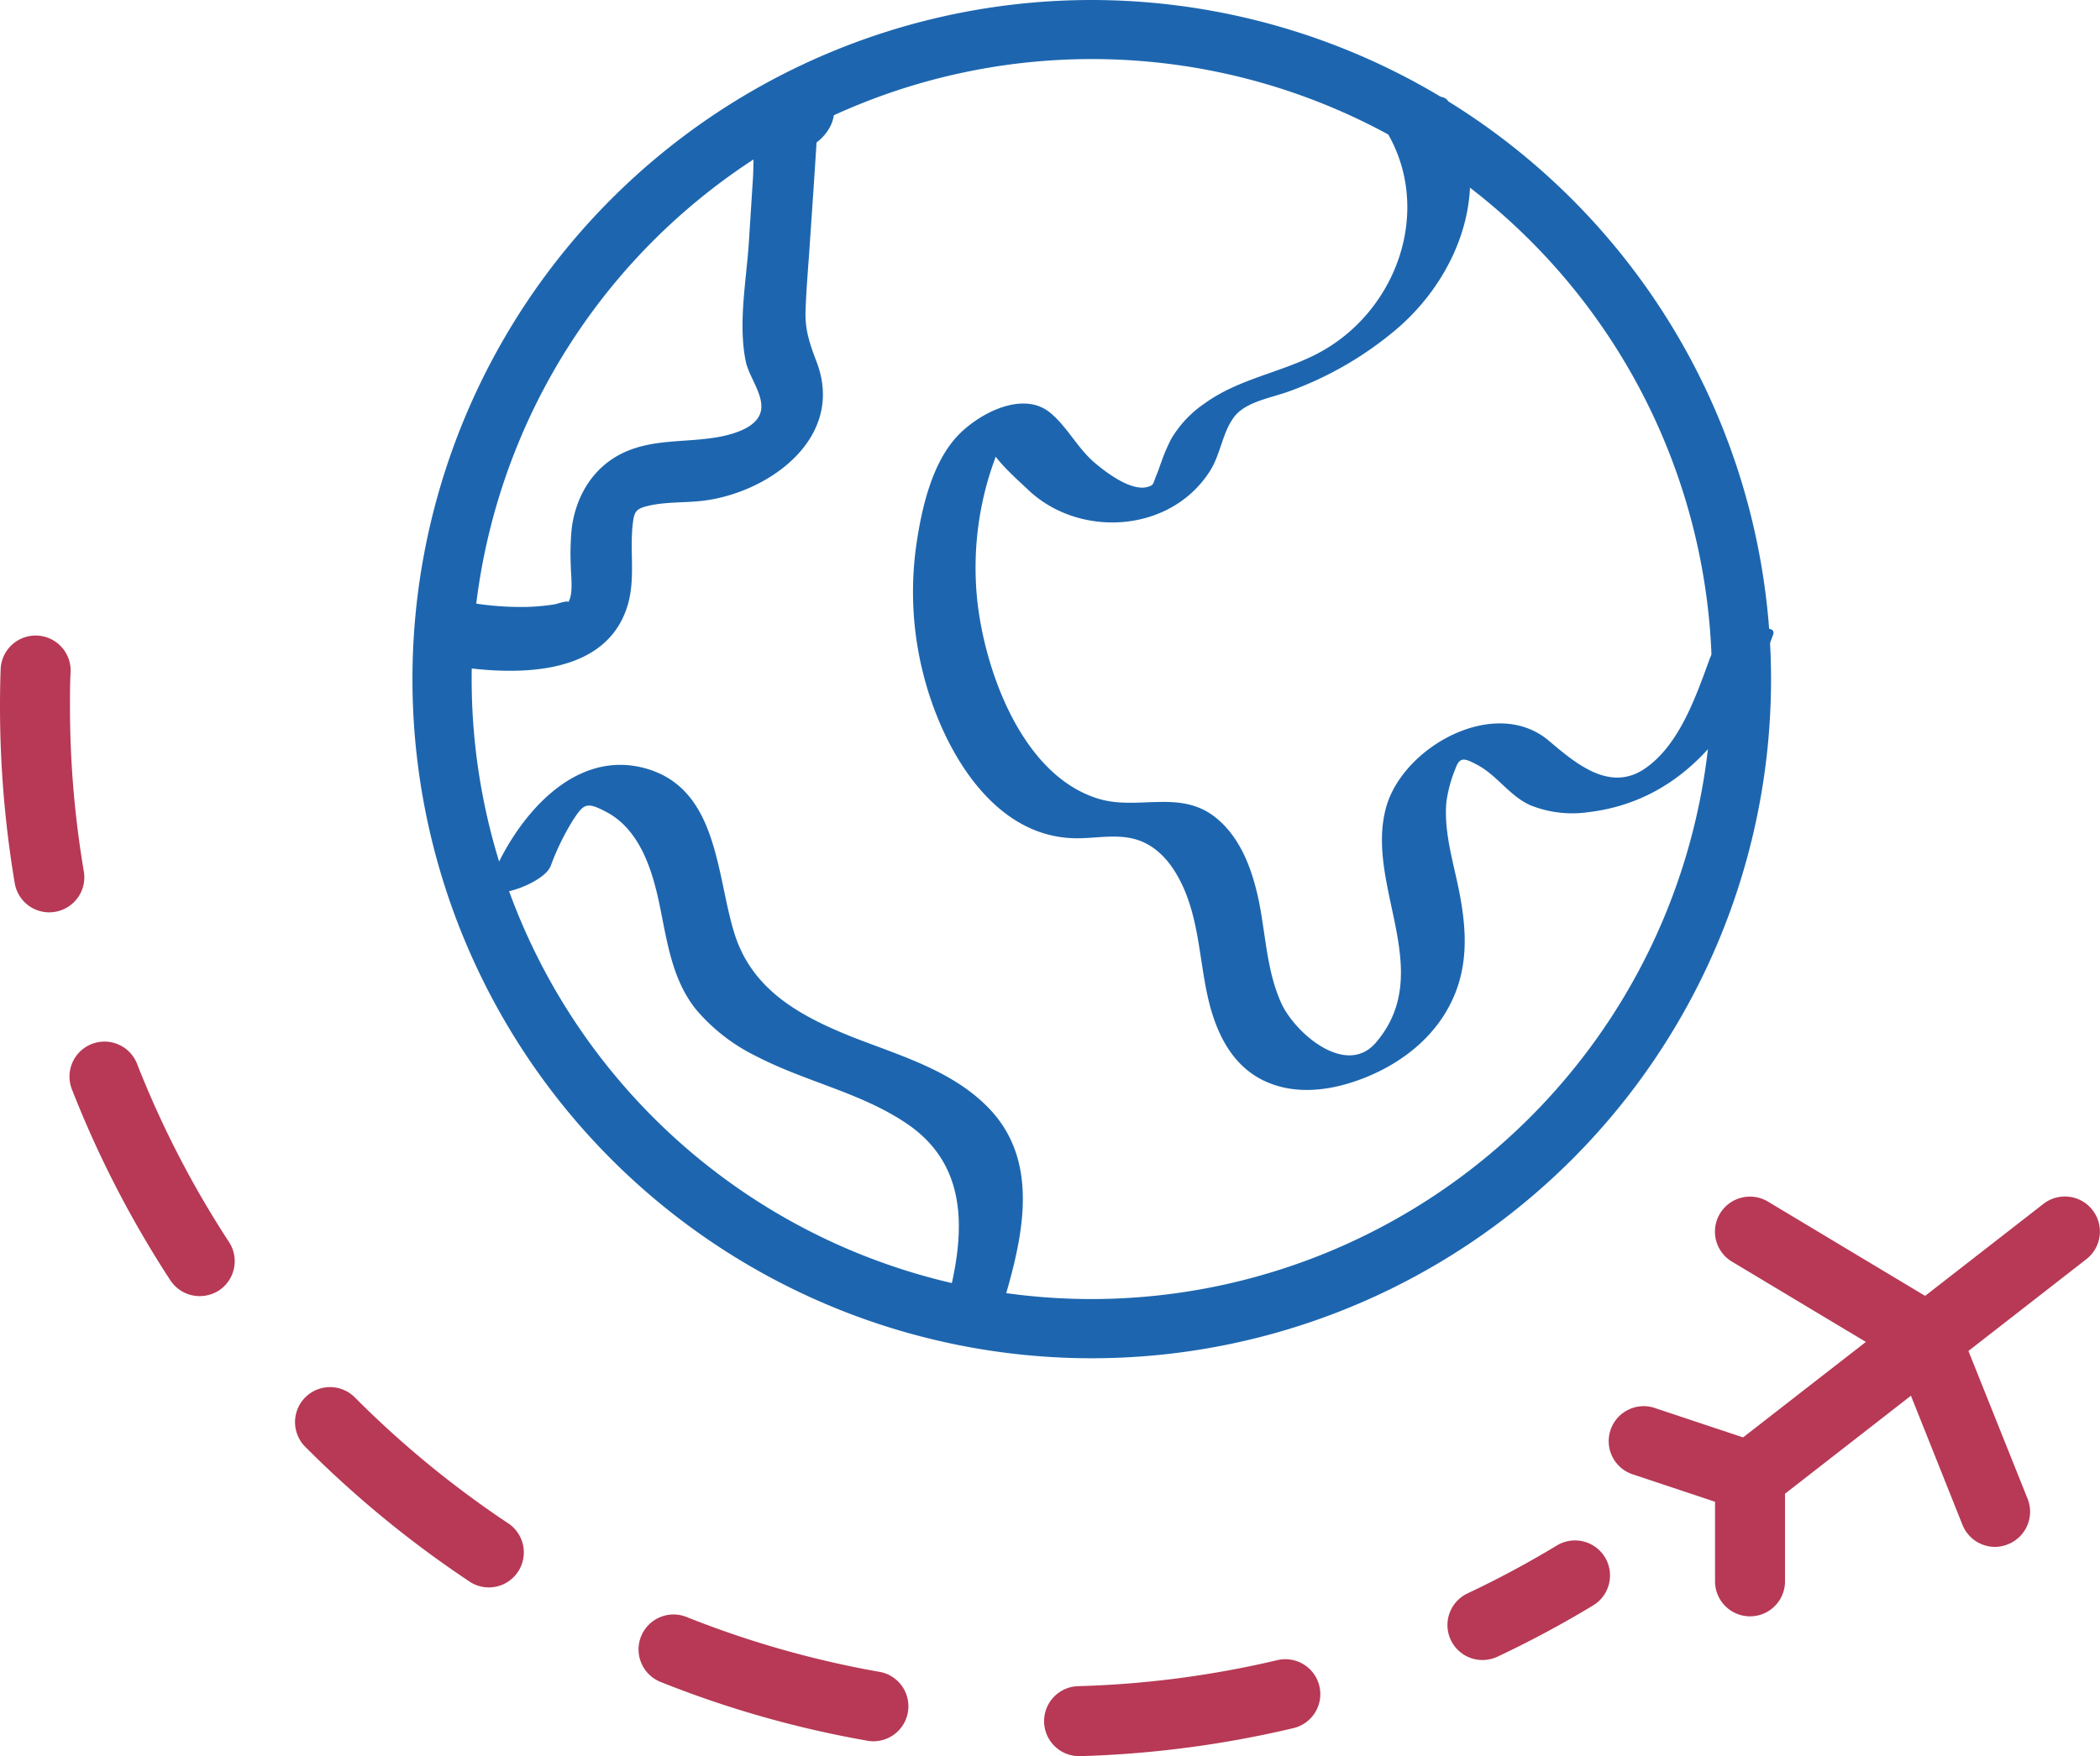 <svg xmlns="http://www.w3.org/2000/svg" viewBox="0 0 327.69 274.1"><defs><style>.cls-1{fill:#1d66af;}.cls-2{fill:#b73955;}</style></defs><title>voyage</title><g id="Calque_2" data-name="Calque 2"><g id="Calque_1-2" data-name="Calque 1"><path class="cls-1" d="M170.36,0a106,106,0,1,0,106,106A106.11,106.11,0,0,0,170.36,0Zm0,202.76A96.77,96.77,0,1,1,267.14,106,96.88,96.88,0,0,1,170.36,202.76Z"/><path class="cls-1" d="M216.26,20.36c7.47,12.29,1.77,28.31-10.66,34.82-5.74,3-12.24,3.91-17.6,7.77a17.35,17.35,0,0,0-5.26,5.59,28.27,28.27,0,0,0-1.56,3.67c-.23.62-.43,1.26-.69,1.86-.63,1.5-.4,1.62-1.35,1.91-2.58.8-6.58-2.26-8.39-3.81-2.63-2.26-4.25-5.61-6.9-7.77-4.29-3.5-11.14.17-14.39,3.59-4.06,4.27-5.67,11.46-6.48,17.11a52,52,0,0,0,1,19.73c2.74,11.21,10.41,25.61,23.54,26,3.62.11,7.41-.95,10.85.6,2.88,1.29,4.78,3.9,6.1,6.68,2.53,5.38,2.68,11.3,3.89,17,1.15,5.43,3.5,10.95,8.77,13.52s11.34,1.47,16.41-.65c5.62-2.37,10.5-6.33,13.1-11.94,2.69-5.82,2.14-11.84.83-18-.9-4.21-2.16-8.52-1.77-12.88A21.41,21.41,0,0,1,227.1,120c.68-1.94,1.41-1.69,3.47-.59,3.1,1.66,5,4.85,8.27,6.29a17.52,17.52,0,0,0,8.89,1.08c15.48-1.8,24-14.19,28.94-27.68.69-1.88-3.89-.56-4.38-.39-1.88.67-4.71,2-5.46,4-2.11,5.77-4.69,13.41-10,17.14-5.61,4-11.06-.8-15.19-4.27-8.34-7-22.7.93-25.34,10.41-3.39,12.2,7.91,25.6-1.59,36.73-4.7,5.49-12.73-1.57-14.8-6.2-2.27-5.06-2.4-10.67-3.5-16-1-4.76-2.81-9.79-6.72-12.92-5.52-4.42-12.06-1.09-18.18-2.9-11.91-3.53-17.77-19.79-19-30.85a49.3,49.3,0,0,1,1.77-19.32c.42-1.37.88-2.73,1.42-4.06.16-.38,1.27-2.22,1.14-2.51l-1.58.5c-1.76,0-2.06.42-.92,1.09.82,2.18,4.4,5.29,6.13,6.93,7.94,7.53,22.18,6.77,28.36-3,1.63-2.58,1.91-5.94,3.73-8.38s5.89-3,8.77-4.08a54.61,54.61,0,0,0,17-10c9.93-8.76,14.89-23.28,7.6-35.28-1.46-2.41-11,2.63-9.77,4.67Z"/><path class="cls-1" d="M129.61,15.51c-3-5.33-9.74-1.54-11.27,3-1,2.84-.66,6.42-.85,9.36l-.64,10c-.39,5.94-1.69,12.64-.48,18.54.49,2.37,2.74,5.09,2.4,7.52s-3.36,3.49-5.36,4c-5.36,1.32-11.07.32-16.19,2.76-4.66,2.22-7.34,6.7-8,11.71a41.16,41.16,0,0,0-.15,6c0,1.34.47,4.5-.47,5.67.43-.53-1.86.23-2,.25a34.57,34.57,0,0,1-4.43.41,47.6,47.6,0,0,1-10.58-1c-5.32-1-9.5,8.6-3.18,9.81,9.65,1.84,25.65,3,29.44-8.78,1.37-4.25.39-8.57.88-12.9.22-1.94.43-2.44,2.39-2.9,2.79-.67,5.83-.46,8.66-.81,10.34-1.3,22.1-9.86,17.67-21.6-1.06-2.8-1.86-5-1.75-8.05.12-3.52.44-7,.67-10.56L127,28.7l.3-4.62.2-3.08c.22-1.65.22-2,0-1.17l-3.16,2.76-1,.29L120.51,21l.33.59c3,5.22,11.48-1.36,8.77-6.11Z"/><path class="cls-1" d="M85.91,135.22a39.39,39.39,0,0,1,3.45-7.13c1.74-2.66,2.13-3,5.25-1.36,5.2,2.73,7.16,9,8.28,14.36,1.21,5.77,1.93,11.79,5.77,16.53a28.9,28.9,0,0,0,9.4,7.26c7.69,4,16.52,5.7,23.69,10.67,10.59,7.37,8.45,19.61,5.29,30.45-.63,2.15,3.93,1,4.62.73,2.05-.74,4.57-2.2,5.22-4.43,2.85-9.77,5.28-21.17-2.57-29.32-5.6-5.82-13.66-8.15-21-11-8-3.18-15.62-7.13-18.55-15.8-3-9-2.47-22.81-13.76-26.17-11.69-3.47-20.77,8.13-24.48,17.51-1.55,3.92,8.25.52,9.35-2.26Z"/><path class="cls-2" d="M13.08,136a154.15,154.15,0,0,1-2.16-25.7c0-1.82,0-3.64.1-5.46A5.46,5.46,0,1,0,.1,104.48c-.07,1.94-.1,3.89-.1,5.84a166.5,166.5,0,0,0,2.3,27.53,5.46,5.46,0,0,0,5.38,4.55,5.82,5.82,0,0,0,.92-.08A5.47,5.47,0,0,0,13.08,136Z"/><path class="cls-2" d="M35.73,193.85A153.1,153.1,0,0,1,21.41,166.1a5.46,5.46,0,1,0-10.16,4,163.64,163.64,0,0,0,15.33,29.73,5.47,5.47,0,0,0,4.58,2.47,5.58,5.58,0,0,0,3-.88A5.47,5.47,0,0,0,35.73,193.85Z"/><path class="cls-2" d="M137.2,260.94a152.89,152.89,0,0,1-30-8.53,5.46,5.46,0,1,0-4.05,10.14,162.09,162.09,0,0,0,32.17,9.14,5.17,5.17,0,0,0,.95.09,5.46,5.46,0,0,0,.95-10.84Z"/><path class="cls-2" d="M205.88,263.17a5.46,5.46,0,0,0-6.57-4.05,153.86,153.86,0,0,1-31,4.06,5.46,5.46,0,0,0,.15,10.92h.16a164.66,164.66,0,0,0,33.17-4.36A5.46,5.46,0,0,0,205.88,263.17Z"/><path class="cls-2" d="M79.52,237.91a154.72,154.72,0,0,1-24.15-19.8,5.46,5.46,0,1,0-7.74,7.71A165.61,165.61,0,0,0,73.49,247a5.46,5.46,0,0,0,6-9.11Z"/><path class="cls-2" d="M250.44,243.06a5.47,5.47,0,0,0-7.5-1.84A152.76,152.76,0,0,1,229,248.7a5.46,5.46,0,0,0,2.34,10.4,5.55,5.55,0,0,0,2.33-.52,164.41,164.41,0,0,0,14.92-8A5.47,5.47,0,0,0,250.44,243.06Z"/><path class="cls-2" d="M326.54,188.89a5.45,5.45,0,0,0-7.66-1l-49.16,38.23a5.5,5.5,0,0,0-2.1,4.31v16.39a5.46,5.46,0,1,0,10.92,0V233.14l47-36.59A5.46,5.46,0,0,0,326.54,188.89Z"/><path class="cls-2" d="M274.81,225.29l-16.39-5.46A5.46,5.46,0,1,0,255,230.19l16.38,5.46a5.46,5.46,0,0,0,3.46-10.36Z"/><path class="cls-2" d="M316.38,233.9l-10.93-27.31a5.42,5.42,0,0,0-2.26-2.65l-27.31-16.39a5.46,5.46,0,0,0-5.62,9.37L296,212.36,306.23,238a5.47,5.47,0,0,0,5.08,3.44,5.35,5.35,0,0,0,2-.4A5.46,5.46,0,0,0,316.38,233.9Z"/></g></g></svg>